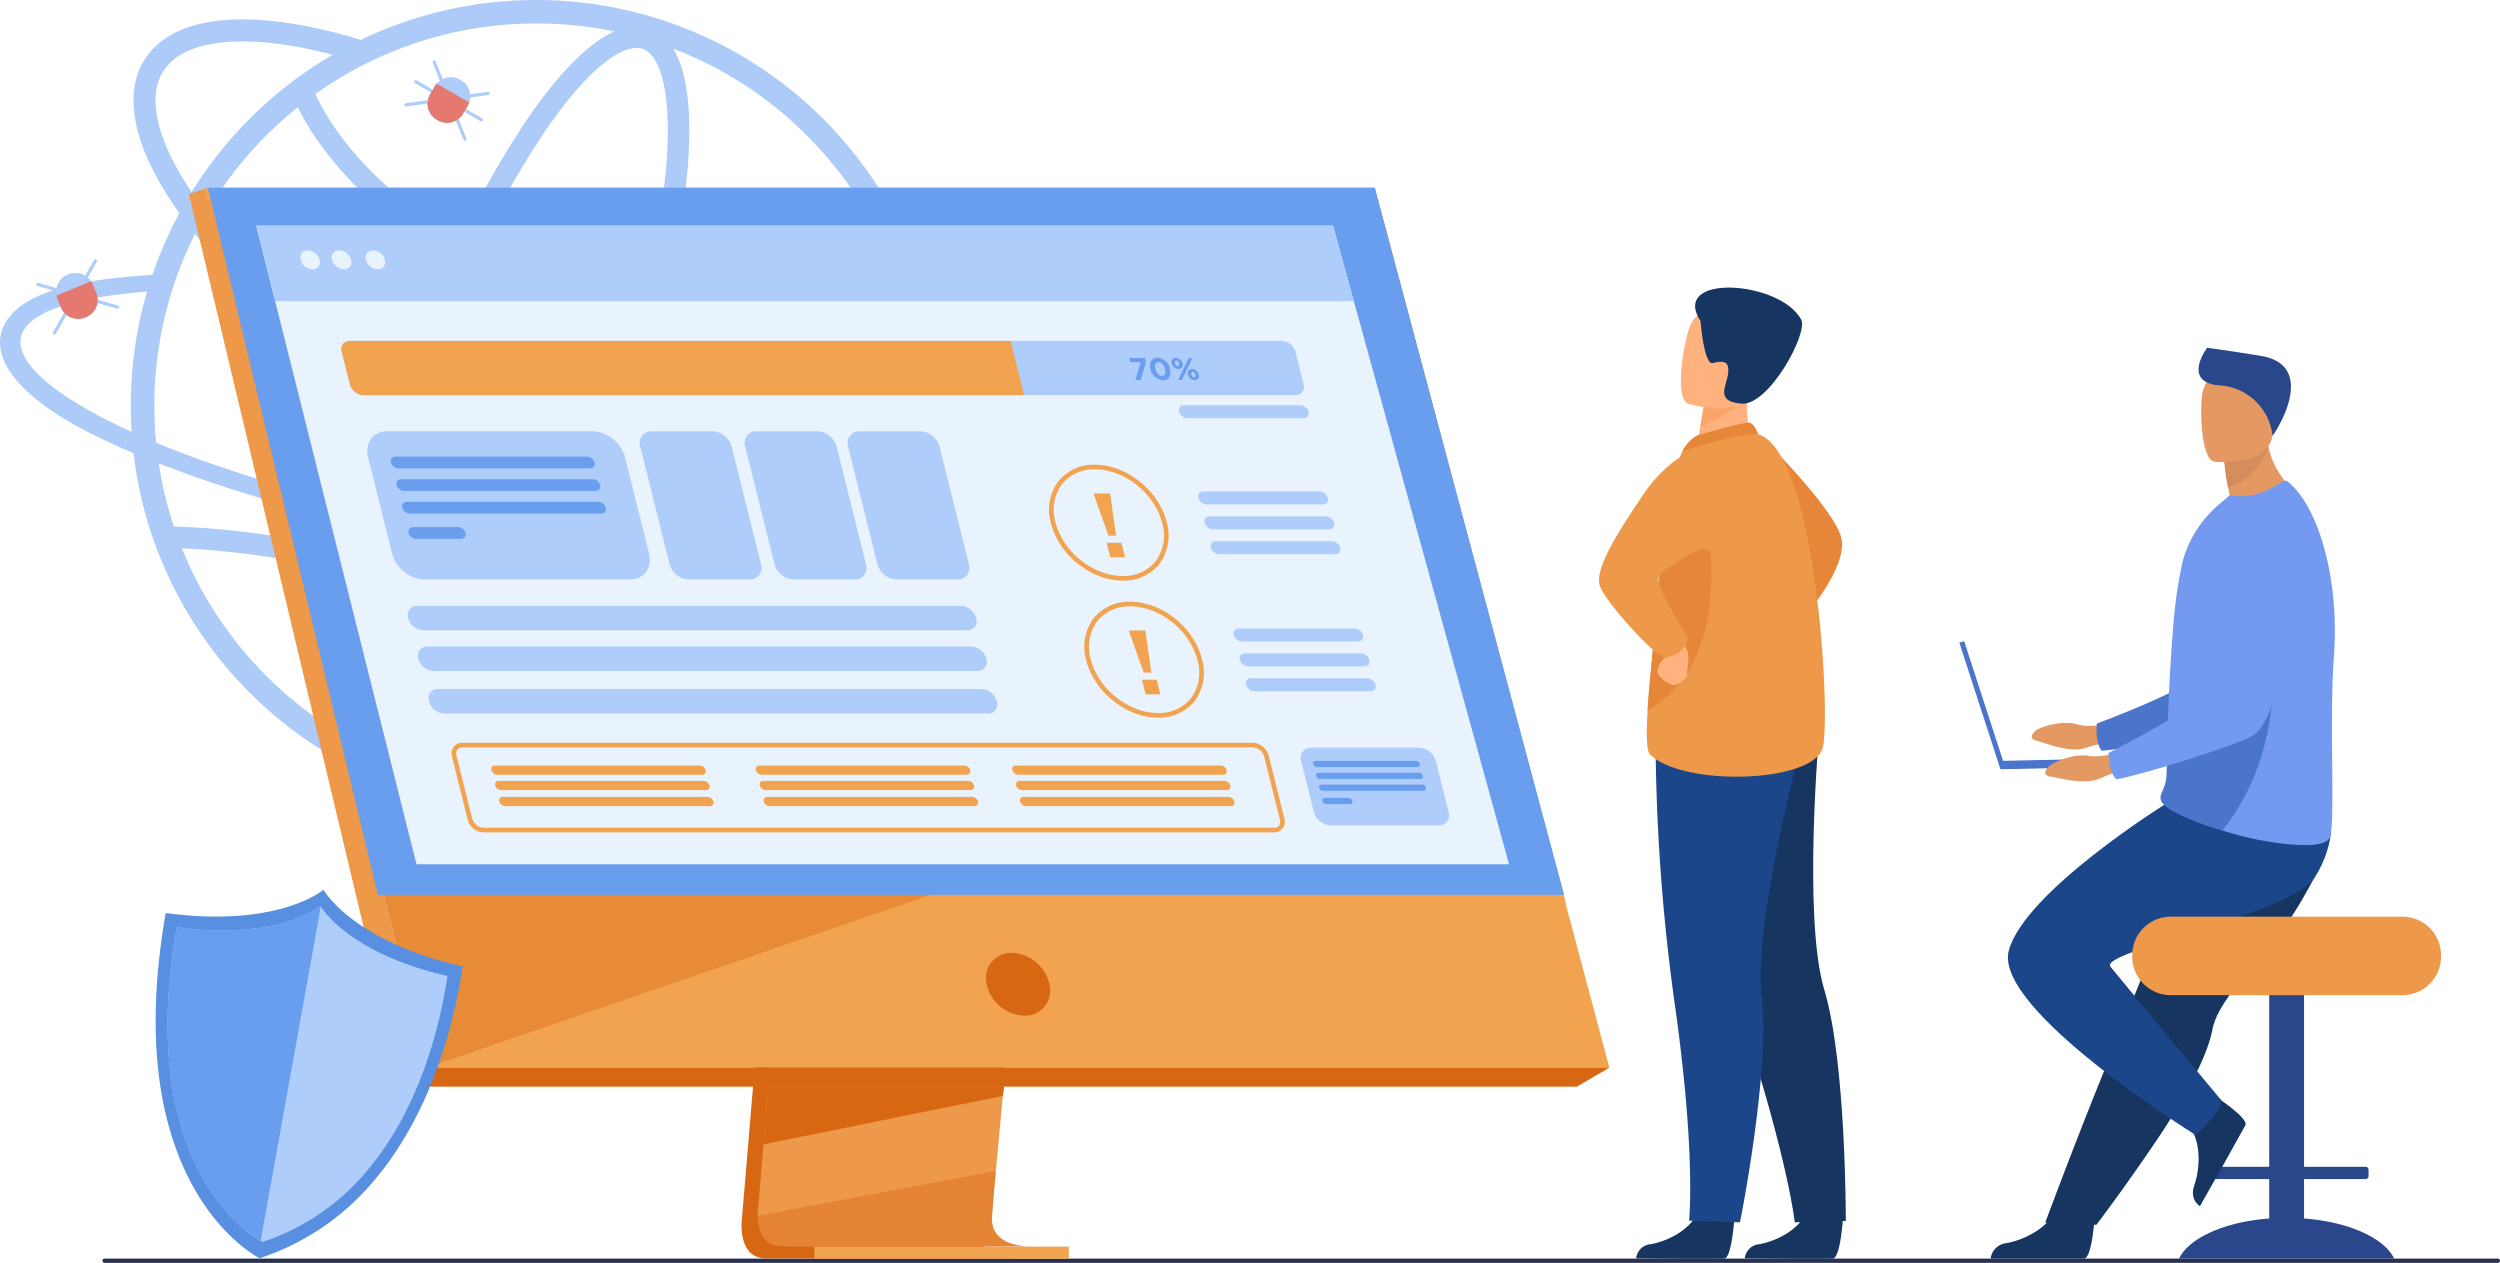 <svg xmlns="http://www.w3.org/2000/svg" width="596.418" height="301.273" viewBox="0 0 596.418 301.273">
  <g id="Front_End_Developer_img" data-name="Front End Developer img" transform="translate(-1564.406 -754.827)">
    <g id="Group_13688" data-name="Group 13688" transform="translate(1588.847 1055.081)">
      <path id="Path_19894" data-name="Path 19894" d="M2225.925,1862.131H1654.966a.511.511,0,0,1-.509-.51h0a.511.511,0,0,1,.509-.509h570.958a.511.511,0,0,1,.51.509h0A.511.511,0,0,1,2225.925,1862.131Z" transform="translate(-1654.457 -1861.112)" fill="#283250"/>
    </g>
    <path id="Path_19895" data-name="Path 19895" d="M1799.6,871.125l-7.494-.172c2.408,3.121,2.948,6,1.45,8.428-1.5,2.482-5.087,4.521-10.443,6.069A96.866,96.866,0,0,0,1654.729,762.42c-1.425.614-2.85,1.253-4.226,1.917l-.013.006c-4.163-1.27-8.217-2.311-12.13-3.1-19.748-4.007-33.763-1.238-39.455,7.8-5.417,8.595-2.468,21.532,8.281,36.622l0,.007c-1.45,2.679-2.752,5.431-3.956,8.281-.909,2.138-1.72,4.275-2.457,6.462-20.2,1.2-31.01,4.759-34.941,11.2-4.57,7.494,1.671,17.552,21.648,27.332,2.752,1.351,5.7,2.678,8.8,4.005a94.669,94.669,0,0,0,6.954,26.341,96.817,96.817,0,0,0,177.974.909c9.853-2.04,16.34-5.234,18.92-9.46C1801.915,877.809,1801.693,874.565,1799.6,871.125Zm-23.122,15.849a149.275,149.275,0,0,1-24.3,1.966,356.086,356.086,0,0,1-49.818-3.356q2.266-4.933,4.436-10.123a137.037,137.037,0,0,0,16.132,4.386,81.72,81.72,0,0,0,16.108,1.791c11.277,0,19.357-3.256,23.347-9.59a16.547,16.547,0,0,0,1.605-3.318h-5.749c-.095.175-.2.348-.3.516-2.964,4.705-9.588,7.136-18.888,7.134a76.712,76.712,0,0,1-15.078-1.685,131.421,131.421,0,0,1-15.183-4.107q2.076-5.195,4.03-10.576c3.5-9.662,6.5-19.24,8.931-28.438a244.176,244.176,0,0,0,35.545,2.449q11.78,0,24.407-.951a91.662,91.662,0,0,1,1.88,18.545A90.6,90.6,0,0,1,1776.483,886.974Zm-119.771,47.983c-2.8-1.014-4.215-5.027-4.914-8.215-1.1-5.038-1.3-12.115-.577-20.464.367-4.223.957-8.713,1.752-13.409a248.991,248.991,0,0,1,33.86,11.716c-2.489,4.292-5.006,8.272-7.523,11.88-4.8,6.874-9.485,12.177-13.561,15.336C1663.169,933.8,1659.508,935.971,1656.712,934.958Zm32.653-34.865a254.105,254.105,0,0,0-35.471-12.284q.635-3.27,1.392-6.649,5.01,1.139,10.157,2.2c10.037,2.053,20.05,3.8,29.851,5.206Q1692.382,894.592,1689.365,900.093Zm-21.711-20.367q-5.817-1.2-11.456-2.5c1.768-7.358,3.94-15.028,6.476-22.844a224.166,224.166,0,0,0,39.279,19.372q-2.388,5.7-4.9,11.1C1687.415,883.47,1677.551,881.755,1667.654,879.726ZM1635.46,780.41a60.185,60.185,0,0,0,3.563,6.27,85.1,85.1,0,0,0,21.675,22.213,106.177,106.177,0,0,0,11.4,7.1c-3.681,8.022-7.187,16.583-10.411,25.473q-.9,2.486-1.757,4.963c-19.257-12.535-35.561-26.918-46.256-40.838l0-.006a91.538,91.538,0,0,1,9.186-12.943c1.425-1.671,2.9-3.293,4.448-4.865l.639-.639A92.083,92.083,0,0,1,1635.46,780.41Zm82.342-13.89c2.8,1.014,4.215,5.027,4.913,8.215,1.1,5.038,1.3,12.115.577,20.464a204.139,204.139,0,0,1-5.349,30.573q-4.934-.848-9.631-1.925a138.49,138.49,0,0,1-29.466-10.158,207.984,207.984,0,0,1,16.356-28.677c4.8-6.874,9.485-12.177,13.561-15.336,2.127-1.648,4.99-3.413,7.5-3.413A4.493,4.493,0,0,1,1717.8,766.52Zm-10.989,62.242q4.8,1.115,9.857,1.99c-2.364,8.894-5.275,18.157-8.668,27.51q-1.961,5.408-4.054,10.632a219.469,219.469,0,0,1-39.565-19.636q1.031-3.013,2.129-6.044c3.151-8.69,6.572-17.053,10.159-24.885A143.38,143.38,0,0,0,1706.812,828.762Zm50.063-41.623a90.835,90.835,0,0,1,23.636,40.876c-21.016,1.536-40.273,1.054-57.487-1.437a208.59,208.59,0,0,0,5.377-30.935c.891-10.241.782-22.372-3.37-29.2q1.444.555,2.874,1.159A90.517,90.517,0,0,1,1756.875,787.139Zm-64.452-26.709a91.326,91.326,0,0,1,18.6,1.9c-7.162,3.118-14.474,11.8-20.025,19.752a212.987,212.987,0,0,0-16.711,29.266,101.136,101.136,0,0,1-10.246-6.364,78.978,78.978,0,0,1-20.516-20.783,53.9,53.9,0,0,1-3.885-6.943,91.114,91.114,0,0,1,11.784-7.11h0q2.511-1.267,5.113-2.377c.126-.053.25-.109.376-.162l.087-.037c.37-.156.741-.308,1.113-.458l.3-.119A90.552,90.552,0,0,1,1692.423,760.429Zm-89.071,11.41c2.964-4.705,9.588-7.134,18.889-7.134a76.725,76.725,0,0,1,15.078,1.685q3.169.642,6.466,1.51l.006,0a95.162,95.162,0,0,0-19.824,15.28c-1.253,1.229-2.457,2.506-3.636,3.833-1.475,1.622-2.875,3.317-4.226,5.037a97.513,97.513,0,0,0-6,8.575l0,.008C1601.884,788.434,1599.413,778.087,1603.351,771.839Zm5.036,44.294c.811-1.867,1.646-3.71,2.555-5.5l0,0c11.262,14.076,27.861,28.466,47.255,40.946-2.75,8.37-5.1,16.6-6.99,24.479a374.951,374.951,0,0,1-38.646-11.411c-2.408-.86-4.742-1.745-6.978-2.629-1.327-.516-2.63-1.056-3.907-1.6-.2-1.966-.344-3.956-.393-5.947-.025-.958-.049-1.892-.049-2.85,0-1.106.024-2.236.049-3.342a92.205,92.205,0,0,1,4.177-24.179c.418-1.327.86-2.629,1.351-3.931C1607.306,818.812,1607.822,817.461,1608.387,816.134Zm-16.439,39.9c-17.421-8.5-25.383-16.709-21.82-22.532,2.875-4.718,13.342-7.912,29.363-9.091a94.126,94.126,0,0,0-3.636,20.443c-.148,2.064-.221,4.128-.246,6.217v.541c0,2.089.074,4.178.2,6.241C1594.479,857.267,1593.2,856.653,1591.948,856.038Zm13.22,10.443c2.359.885,4.767,1.769,7.249,2.629,11.408,3.953,24.2,7.627,37.876,10.887q-.745,3.325-1.376,6.551-1.677-.407-3.356-.792a203.835,203.835,0,0,0-39.682-5.329,89.092,89.092,0,0,1-3.586-15.053Zm3.219,20.616q-.308-.732-.6-1.467a205.335,205.335,0,0,1,36.639,5.127q1.783.406,3.564.844c-.855,4.988-1.486,9.754-1.876,14.234-.738,8.487-.791,18.273,1.577,25.262a91.7,91.7,0,0,1-39.3-44ZM1727.9,935.626a91.492,91.492,0,0,1-63.129,2.909c6.745-3.535,13.522-11.654,18.741-19.136,2.692-3.858,5.382-8.129,8.037-12.738a257.64,257.64,0,0,1,43.864,25.377Q1731.757,933.994,1727.9,935.626Zm28.97-19.534a90.5,90.5,0,0,1-16.583,13.145,263.013,263.013,0,0,0-46.221-27.063c2.224-4.074,4.415-8.377,6.554-12.868a393.876,393.876,0,0,0,42.024,3.443c3.391.1,6.684.1,9.878.074a175.778,175.778,0,0,0,21.968-1.474A90.6,90.6,0,0,1,1756.875,916.092Z" transform="translate(0)" fill="#adcbf9"/>
    <g id="Group_13689" data-name="Group 13689" transform="translate(1945.876 823.435)">
      <path id="Path_19896" data-name="Path 19896" d="M3113.15,1139.045s18.228,17.939,19.062,24.7-8.268,17.346-8.268,17.346Z" transform="translate(-3074.279 -1103.373)" fill="#e58638"/>
      <path id="Path_19897" data-name="Path 19897" d="M3026.02,1817.318s-.592,9.537-2.436,9.673c-.246.018-9.358.018-9.358.018l-11.633-.068a3.774,3.774,0,0,1,3.476-3.4c3.4-.593,9.092-2.982,11.151-7.477C3019.388,1811.343,3026.02,1817.318,3026.02,1817.318Z" transform="translate(-2993.728 -1595.322)" fill="#163560"/>
      <path id="Path_19898" data-name="Path 19898" d="M3121.485,1817.318s-.591,9.537-2.437,9.673c-.245.018-9.358.018-9.358.018l-11.633-.068a3.775,3.775,0,0,1,3.477-3.4c3.4-.593,9.091-2.982,11.152-7.477C3114.853,1811.343,3121.485,1817.318,3121.485,1817.318Z" transform="translate(-3063.283 -1595.322)" fill="#163560"/>
      <path id="Path_19899" data-name="Path 19899" d="M3041.442,1408.77s3.042,19.458,14.392,54,12.9,49.5,12.9,49.5l12.176-.341s.1-37.75-5.127-55.12-1.129-62.62-1.129-62.62Z" transform="translate(-3022.033 -1289.269)" fill="#163560"/>
      <path id="Path_19900" data-name="Path 19900" d="M3019.588,1398.116a472.189,472.189,0,0,0,4.643,65.326c5.073,36,3.353,51.286,3.353,51.286l12.151.4s7.262-36.016,5.18-54.037,9.944-61.836,9.944-61.836Z" transform="translate(-3006.104 -1292.13)" fill="#1c468a"/>
      <path id="Path_19901" data-name="Path 19901" d="M3068.66,1106.375l-5.731,4.245-8.283-1.744c.115-.756.661-3.886,1.159-6.721.03-.167.06-.334.088-.5.426-2.413.795-4.485.795-4.485l7.736-3.856,2.884-1.437c-.008.051-.224,2.678-.254,3.061A24.773,24.773,0,0,0,3068.66,1106.375Z" transform="translate(-3031.654 -1069.008)" fill="#ffb27d"/>
      <path id="Path_19902" data-name="Path 19902" d="M3046.733,1129.39c.182-.076,11.267-3.348,12.471-2.95s1.917,2.727,1.917,2.727l-18.132,4.1S3044.417,1130.365,3046.733,1129.39Z" transform="translate(-3023.161 -1094.165)" fill="#e58638"/>
      <path id="Path_19903" data-name="Path 19903" d="M3053.946,1210.925c-1.88,8.572-33.152,9.589-41.213,1.808-.917-.887-.962-5.013-.617-10.577.677-10.87,2.849-27.221,2.933-35.576a66.16,66.16,0,0,1,1.334-11.907,96.7,96.7,0,0,1,3.967-14.252s15.275-4.938,18.133-4.1C3052.252,1140.369,3055.824,1202.353,3053.946,1210.925Z" transform="translate(-3000.522 -1101.319)" fill="#ee9849"/>
      <path id="Path_19904" data-name="Path 19904" d="M3012.65,1247.323c.677-10.87,2.849-27.221,2.933-35.576a66.181,66.181,0,0,1,1.334-11.907l9.189-1.621S3035.089,1234.912,3012.65,1247.323Z" transform="translate(-3001.056 -1146.487)" fill="#e58638"/>
      <path id="Path_19905" data-name="Path 19905" d="M3023.959,1319.483a2.162,2.162,0,0,1-.689,2.5c-1.315,1.005-2.168,2.634-1.867,3.824s3.187,3.131,4.187,2.818,3.036-1.881,2.816-2.508,1.369-5.508-1.069-7.388S3023.959,1319.483,3023.959,1319.483Z" transform="translate(-3007.389 -1233.798)" fill="#ffb27d"/>
      <path id="Path_19906" data-name="Path 19906" d="M2996.757,1144.671s-8.943,1.38-16.083,11.9-11.838,18.345-10.523,22.138,13.3,16.946,15.372,16.946,5.4-1.5,5.59-4.886c0,0-8.441-12.651-6.778-14.546.71-.81,10.959-9.13,12.422-5.372C2999.178,1177.072,2996.757,1144.671,2996.757,1144.671Z" transform="translate(-2969.931 -1107.472)" fill="#ee9849"/>
      <path id="Path_19907" data-name="Path 19907" d="M3069.588,1098.915c-1.7,3.251-8.029,6.062-10.669,7.095.03-.167.06-.334.088-.5.426-2.413.795-4.485.795-4.485l7.736-3.856C3069.248,1097.145,3070.289,1097.577,3069.588,1098.915Z" transform="translate(-3034.767 -1072.863)" fill="#fca56b"/>
      <path id="Path_19908" data-name="Path 19908" d="M3043.638,1048.048s13.957,4.354,16.534-4.379,6.115-14.053-2.687-17.2-11.525-.33-13.094,2.376S3040.074,1046.69,3043.638,1048.048Z" transform="translate(-3022.362 -1020.337)" fill="#ffb27d"/>
      <path id="Path_19909" data-name="Path 19909" d="M3055.709,1015.609s.805,10.484,2.915,10.011,4.024-.827,3.689,2.338-3.285,6.842,3.2,7.346,15.961-16.82,14.2-20.07C3074.651,1005.857,3048.367,1004.179,3055.709,1015.609Z" transform="translate(-3031.492 -1007.611)" fill="#163560"/>
    </g>
    <g id="Group_13692" data-name="Group 13692" transform="translate(2031.839 837.786)">
      <g id="Group_13690" data-name="Group 13690" transform="translate(17.266 37.003)">
        <path id="Path_19910" data-name="Path 19910" d="M3369.749,1390.14s-5.353,1.375-8.755.35-9.26.658-10.2,1.9-.6,1.734,1.086,2.162,7.646,2.971,11.564,1.5a31.23,31.23,0,0,1,9.03-1.525Z" transform="translate(-3350.276 -1337.673)" fill="#e49963"/>
        <path id="Path_19911" data-name="Path 19911" d="M3457.531,1202.791s-6.013,42.74-15.97,46.568c-4.914,1.889-26.627,6.171-33.051,6.6,0,0-1.573-1.276-1.19-6.472,0,0,22.75-8.352,25.982-12.894,4.81-6.76-2.986-27.616,3.05-33.965S3452.552,1193.551,3457.531,1202.791Z" transform="translate(-3391.793 -1196.825)" fill="#4a75cb"/>
      </g>
      <path id="Path_19912" data-name="Path 19912" d="M3509.6,1643.1v-9.4h14.671a.722.722,0,0,0,.72-.719v-1.493a.722.722,0,0,0-.72-.72H3509.6v-53.046a2.714,2.714,0,0,0-2.706-2.706h-2.9a2.714,2.714,0,0,0-2.706,2.706v53.046h-14.671a.722.722,0,0,0-.72.72v1.493a.722.722,0,0,0,.72.719h14.671v9.4c-10.616.8-19.119,4.626-21.505,9.564H3531.1C3528.719,1647.721,3520.216,1643.9,3509.6,1643.1Z" transform="translate(-3427.365 -1435.367)" fill="#2b478b"/>
      <path id="Path_19913" data-name="Path 19913" d="M3422.627,1483.209a74.948,74.948,0,0,1-5.875,8.4c-6.463,8.159-13.5,14.886-14.724,21.245a28.793,28.793,0,0,1-1.136,4.07c-.512,1.456-1.145,2.988-1.875,4.572a140.819,140.819,0,0,1-10.939,18.7c-7.079,10.49-13.736,19.243-13.736,19.243l-12.208-.52c.489-1.224,5.813-15.707,12.936-33.407l8.935-22.2q.593-1.476,1.182-2.936c.907-2.256,1.8-4.476,2.672-6.638,6.688-16.62,12.015-29.854,12.015-29.854s26.731-10.126,29.506-3.564C3431.67,1465.736,3429.806,1471.036,3422.627,1483.209Z" transform="translate(-3341.651 -1350.195)" fill="#163560"/>
      <path id="Path_19914" data-name="Path 19914" d="M3339.023,1814.587s-.6,10.122-2.546,10.266c-.259.019-22.295,0-22.295,0a4.207,4.207,0,0,1,3.767-3.687c3.592-.626,9.6-3.15,11.779-7.9C3332.018,1808.275,3339.023,1814.587,3339.023,1814.587Z" transform="translate(-3306.712 -1607.558)" fill="#163560"/>
      <path id="Path_19915" data-name="Path 19915" d="M3492.7,1717.252s8.491,5.456,7.667,7.228c-.109.236-4.8,8.64-4.8,8.64l-6.052,10.694s-2.546-1.513-1.342-4.954,1.931-9.921-1.153-14.135C3483.777,1720.292,3492.7,1717.252,3492.7,1717.252Z" transform="translate(-3432.125 -1539.002)" fill="#163560"/>
      <path id="Path_19916" data-name="Path 19916" d="M3367.064,1461.261s-33.764,21.015-37.51,35.061,44.632,44.008,44.632,44.008,5.306-4.682,6.242-8.115c0,0-21.867-26.2-26.611-32.071-2.913-3.607,43.074-12.485,48.692-21.225s3.607-16.092,3.607-16.092Z" transform="translate(-3317.762 -1352.489)" fill="#1c468a"/>
      <path id="Rectangle_2888" data-name="Rectangle 2888" d="M9.2,0H64.462a9.2,9.2,0,0,1,9.2,9.2v.328a9.2,9.2,0,0,1-9.2,9.2H9.2A9.2,9.2,0,0,1,0,9.528V9.2A9.2,9.2,0,0,1,9.2,0Z" transform="translate(41.246 135.726)" fill="#ee9849"/>
      <path id="Path_19917" data-name="Path 19917" d="M3527.224,1153.729s-13.324,7.449-21.363,5.37a18.971,18.971,0,0,1,5.112-4.631c-.176-.782-.33-1.519-.462-2.2a52.425,52.425,0,0,1-.906-6.208l6.138-5.5,4.128.874c.08.406.167.8.265,1.186A19.714,19.714,0,0,0,3527.224,1153.729Z" transform="translate(-3446.368 -1118.824)" fill="#e49963"/>
      <path id="Path_19918" data-name="Path 19918" d="M3504.968,1219.248c-1.151,15.486.363,39.036-.943,43.115-1.128,3.52-13.971,1.427-19.1.254-1.9-.436-4.2-1.057-6.568-1.791-6.621-2.051-13.837-4.978-14.612-7.151a1.822,1.822,0,0,1-.07-.25v0a1.621,1.621,0,0,1-.03-.163,2.052,2.052,0,0,1,.043-.744c.258-1.108,1.252-2.306,1.369-5.05.131-3.062.112-6.669.227-10.546.006-.437.011-.915.059-1.348l0-.159c0-.083,0-.165.005-.248.112-4.324.339-8.873.6-13.38.167-2.833.36-5.639.581-8.326a111.209,111.209,0,0,1,2.385-17,27.3,27.3,0,0,1,8.774-13.543l2.442-2.1a14.118,14.118,0,0,0,8.867-1.182c3.154-1.5,4.245-2.571,4.794-2.166C3501.084,1183.088,3506.327,1200.318,3504.968,1219.248Z" transform="translate(-3415.599 -1145.654)" fill="#739af0"/>
      <path id="Path_19919" data-name="Path 19919" d="M3478.358,1385.495c-6.621-2.051-13.837-4.978-14.612-7.152a1.81,1.81,0,0,1-.07-.25v0a.5.5,0,0,0-.03-.163,2.051,2.051,0,0,1,.043-.744c.258-1.108,1.252-2.306,1.369-5.05.131-3.062.112-6.669.227-10.546.006-.437.011-.915.059-1.348l0-.159c0-.083,0-.164.005-.248l25.012-11.344S3491.8,1368.645,3478.358,1385.495Z" transform="translate(-3415.599 -1270.323)" fill="#4a75cb"/>
      <path id="Path_19920" data-name="Path 19920" d="M3530.184,1142.615c-.909,2.3-3.63,7.712-9.625,9.649a52.425,52.425,0,0,1-.906-6.208l6.138-5.5,4.128.874C3530,1141.835,3530.085,1142.229,3530.184,1142.615Z" transform="translate(-3456.417 -1118.824)" fill="#d68d5d"/>
      <path id="Path_19921" data-name="Path 19921" d="M3502.351,1101.81s13.172,1.486,13.971-6.731,3.037-13.559-5.339-14.855-10.318,1.68-11.251,4.358S3498.945,1101.212,3502.351,1101.81Z" transform="translate(-3441.543 -1074.639)" fill="#e49963"/>
      <path id="Path_19922" data-name="Path 19922" d="M3514.606,1081.5a13.534,13.534,0,0,0-12.826-12.037c-8.213-.774-3.634-7.842-2.758-8.97,0,0,6.292.863,12.742,1.928C3525.3,1064.654,3515.936,1079.8,3514.606,1081.5Z" transform="translate(-3439.884 -1060.489)" fill="#2b478b"/>
      <path id="Path_19923" data-name="Path 19923" d="M3329.732,1346.226l-32.639.7-9.28-28.56-1.153.375,9.81,30.191,33.3-.712Z" transform="translate(-3286.66 -1248.374)" fill="#4a75cb"/>
      <g id="Group_13691" data-name="Group 13691" transform="translate(20.503 39.746)">
        <path id="Path_19924" data-name="Path 19924" d="M3381.194,1414.35s-5.169,1.957-8.664,1.313-9.13,1.675-9.931,3.012-.4,1.789,1.318,2.029,7.926,2.111,11.659.216a31.217,31.217,0,0,1,8.806-2.512Z" transform="translate(-3362.203 -1358.056)" fill="#e49963"/>
        <path id="Path_19925" data-name="Path 19925" d="M3462.556,1211.911s-1.265,43.142-10.74,48.045c-4.675,2.419-25.784,9.069-32.121,10.2,0,0-1.7-1.1-1.9-6.3,0,0,21.69-10.809,24.4-15.68,4.035-7.249-6.012-27.119-.713-34.094S3456.589,1203.276,3462.556,1211.911Z" transform="translate(-3402.71 -1206.935)" fill="#739af0"/>
      </g>
    </g>
    <g id="Group_13706" data-name="Group 13706" transform="translate(1609.462 799.627)">
      <g id="Group_13693" data-name="Group 13693">
        <path id="Path_19926" data-name="Path 19926" d="M2229.706,1234.941l-13.385,159.15s-1.4,9.647,5.774,9.664c11.8.029,58.727,0,58.727,0s-8.88-2.008-8.772-6.526c.126-5.326,15.644-163.794,15.644-163.794Z" transform="translate(-2084.362 -1148.337)" fill="#d86713"/>
        <path id="Path_19927" data-name="Path 19927" d="M2294.984,1393.116c-2.321.007-47.143.148-58.633,0-5.008-.062-5.886-4.452-5.927-7.294a14.26,14.26,0,0,1,.152-2.369l.348-4.136.887-10.543.784-9.315,1.007-11.969.848-10.1,9.51-113.088,57.987-1.5s-6.535,66.318-11.158,114.592c-.516,5.379-1.007,10.536-1.461,15.35q-.221,2.305-.426,4.5c-.429,4.568-.821,8.762-1.162,12.465-.18,1.952-.346,3.765-.5,5.427-.59,6.51-.935,10.667-.94,11.458a6.722,6.722,0,0,0,.113,1.288C2287.37,1392.95,2294.113,1393.116,2294.984,1393.116Z" transform="translate(-2094.717 -1140.585)" fill="#ee9849"/>
        <path id="Path_19928" data-name="Path 19928" d="M1747.066,919.893l32.6,130.961,4.464,17.936,15.185,61h282.114l-55.969-209.895Z" transform="translate(-1742.547 -919.892)" fill="#f1a34f"/>
        <path id="Path_19929" data-name="Path 19929" d="M1734.935,919.892l-4.519,1.506,50.764,212.945,6.008-4.555Z" transform="translate(-1730.416 -919.892)" fill="#ee9849"/>
        <path id="Path_19930" data-name="Path 19930" d="M1917.457,1697.807h280.378l7.743-4.555H1923.465Z" transform="translate(-1866.693 -1483.356)" fill="#d86713"/>
        <rect id="Rectangle_2889" data-name="Rectangle 2889" width="60.706" height="2.885" transform="translate(149.225 252.595)" fill="#f1a34f"/>
        <path id="Path_19931" data-name="Path 19931" d="M2066.554,1091.111l-45.776-168.443H1745.4v-2.775h278.848l45.623,170.844Z" transform="translate(-1741.336 -919.892)" fill="#f1a34f"/>
        <path id="Path_19932" data-name="Path 19932" d="M2292.944,1710.032l-.313,2.205-57.091,11.534.783-9.315.373-4.425Z" transform="translate(-2098.446 -1495.582)" fill="#d86713"/>
        <path id="Path_19933" data-name="Path 19933" d="M2294.989,1802.064c-2.321.007-47.142.147-58.632,0-5.008-.062-5.886-4.452-5.927-7.294l56.821-10.69c-.59,6.51-.936,10.667-.94,11.458a6.724,6.724,0,0,0,.113,1.288C2287.375,1801.9,2294.118,1802.064,2294.989,1802.064Z" transform="translate(-2094.722 -1549.533)" fill="#d86713" opacity="0.4"/>
        <path id="Path_19934" data-name="Path 19934" d="M2022.754,1487.009,1898.826,1529.5l-15.186-61Z" transform="translate(-1842.054 -1319.605)" fill="#d86713" opacity="0.4"/>
        <path id="Path_19935" data-name="Path 19935" d="M1747.064,919.892h278.4l45.171,168.69H1787.626Z" transform="translate(-1742.546 -919.892)" fill="#699dee"/>
      </g>
      <path id="Path_19936" data-name="Path 19936" d="M2446.273,1599.889a9.54,9.54,0,0,0-8.947-7.491,6,6,0,0,0-6.035,7.491,9.54,9.54,0,0,0,8.947,7.491A6,6,0,0,0,2446.273,1599.889Z" transform="translate(-2240.966 -1409.875)" fill="#d86713"/>
      <path id="Path_19937" data-name="Path 19937" d="M2088.46,1105.528H1827.8l-29.52-117.6-2.263-9.018-1.931-7.692-4.527-18.037h256.908l4.971,18.037,2.121,7.692,2.486,9.018Z" transform="translate(-1773.504 -944.149)" fill="#e9f3fe"/>
      <path id="Path_19938" data-name="Path 19938" d="M2051.434,971.221H1794.082l-4.527-18.037h256.908Z" transform="translate(-1773.504 -944.149)" fill="#afcdfb"/>
      <g id="Group_13694" data-name="Group 13694" transform="translate(26.609 14.933)">
        <path id="Path_19939" data-name="Path 19939" d="M1830.219,974.911a1.7,1.7,0,0,0-1.693,2.255,3.08,3.08,0,0,0,2.817,2.255,1.7,1.7,0,0,0,1.693-2.255A3.08,3.08,0,0,0,1830.219,974.911Z" transform="translate(-1828.457 -974.911)" fill="#e9f3fe"/>
        <path id="Path_19940" data-name="Path 19940" d="M1857.822,974.911a1.7,1.7,0,0,0-1.693,2.255,3.08,3.08,0,0,0,2.817,2.255,1.7,1.7,0,0,0,1.693-2.255A3.079,3.079,0,0,0,1857.822,974.911Z" transform="translate(-1848.568 -974.911)" fill="#e9f3fe"/>
        <path id="Path_19941" data-name="Path 19941" d="M1890.362,977.166a3.08,3.08,0,0,0-2.817-2.255,1.7,1.7,0,0,0-1.693,2.255,3.08,3.08,0,0,0,2.817,2.255A1.7,1.7,0,0,0,1890.362,977.166Z" transform="translate(-1870.224 -974.911)" fill="#e9f3fe"/>
      </g>
      <g id="Group_13705" data-name="Group 13705" transform="translate(36.403 36.523)">
        <g id="Group_13695" data-name="Group 13695" transform="translate(168.836 29.545)">
          <path id="Path_19942" data-name="Path 19942" d="M2514.661,1177.01c-1.882-7.548-9.56-13.688-17.115-13.688a10.765,10.765,0,0,0-8.741,3.958,11.407,11.407,0,0,0-1.756,10c1.882,7.548,9.56,13.688,17.115,13.688a10.766,10.766,0,0,0,8.741-3.958A11.407,11.407,0,0,0,2514.661,1177.01Zm-2.627,9.318a9.685,9.685,0,0,1-7.87,3.533c-7.078,0-14.275-5.764-16.041-12.85a10.325,10.325,0,0,1,1.555-9.05,9.683,9.683,0,0,1,7.87-3.533c7.079,0,14.275,5.765,16.041,12.85A10.327,10.327,0,0,1,2512.033,1186.328Z" transform="translate(-2486.619 -1163.322)" fill="#f1a34f"/>
          <path id="Path_19943" data-name="Path 19943" d="M2531.084,1198.64l-1.376-9.622-.109-.435h-3.875l.109.435,3.421,9.622Z" transform="translate(-2515.111 -1181.727)" fill="#f1a34f"/>
          <path id="Path_19944" data-name="Path 19944" d="M2537.165,1231.894l.868,3.483h3.526l-.868-3.483Z" transform="translate(-2523.447 -1213.283)" fill="#f1a34f"/>
        </g>
        <g id="Group_13696" data-name="Group 13696" transform="translate(177.251 62.233)">
          <path id="Path_19945" data-name="Path 19945" d="M2545.665,1297.45c-1.882-7.548-9.559-13.688-17.114-13.688a10.765,10.765,0,0,0-8.741,3.958,11.407,11.407,0,0,0-1.756,10c1.882,7.548,9.56,13.688,17.115,13.688a10.765,10.765,0,0,0,8.741-3.958A11.406,11.406,0,0,0,2545.665,1297.45Zm-2.627,9.317a9.684,9.684,0,0,1-7.87,3.533c-7.079,0-14.275-5.765-16.041-12.85a10.326,10.326,0,0,1,1.555-9.05,9.683,9.683,0,0,1,7.87-3.532c7.078,0,14.274,5.764,16.041,12.85A10.327,10.327,0,0,1,2543.037,1306.767Z" transform="translate(-2517.623 -1283.761)" fill="#f1a34f"/>
          <path id="Path_19946" data-name="Path 19946" d="M2562.088,1319.078l-1.376-9.622-.108-.435h-3.875l.108.435,3.422,9.622Z" transform="translate(-2546.115 -1302.166)" fill="#f1a34f"/>
          <path id="Path_19947" data-name="Path 19947" d="M2568.168,1352.332l.869,3.483h3.526l-.868-3.483Z" transform="translate(-2554.45 -1333.721)" fill="#f1a34f"/>
        </g>
        <g id="Group_13697" data-name="Group 13697" transform="translate(199.801 15.346)">
          <path id="Path_19948" data-name="Path 19948" d="M2647.4,1189.909a1.18,1.18,0,0,0,1.169-1.558,2.134,2.134,0,0,0-1.946-1.558h-27.74a1.179,1.179,0,0,0-1.169,1.558,2.135,2.135,0,0,0,1.946,1.558Z" transform="translate(-2613.068 -1166.224)" fill="#afcdfb"/>
          <path id="Path_19949" data-name="Path 19949" d="M2631.614,1112.561a2.134,2.134,0,0,0-1.946-1.558h-27.74a1.179,1.179,0,0,0-1.169,1.558,2.135,2.135,0,0,0,1.946,1.558h27.74A1.18,1.18,0,0,0,2631.614,1112.561Z" transform="translate(-2600.711 -1111.003)" fill="#afcdfb"/>
          <path id="Path_19950" data-name="Path 19950" d="M2652.856,1211.772a1.179,1.179,0,0,0,1.169-1.558,2.134,2.134,0,0,0-1.945-1.558h-27.74a1.18,1.18,0,0,0-1.169,1.558,2.135,2.135,0,0,0,1.946,1.558Z" transform="translate(-2617.039 -1182.153)" fill="#afcdfb"/>
          <path id="Path_19951" data-name="Path 19951" d="M2659.476,1232.078a2.136,2.136,0,0,0-1.946-1.558h-27.74a1.179,1.179,0,0,0-1.169,1.558,2.135,2.135,0,0,0,1.946,1.558h27.74A1.18,1.18,0,0,0,2659.476,1232.078Z" transform="translate(-2621.011 -1198.082)" fill="#afcdfb"/>
          <path id="Path_19952" data-name="Path 19952" d="M2678.409,1310.348a1.18,1.18,0,0,0,1.169-1.557,2.135,2.135,0,0,0-1.946-1.558h-27.74a1.18,1.18,0,0,0-1.169,1.558,2.135,2.135,0,0,0,1.946,1.557Z" transform="translate(-2635.657 -1253.975)" fill="#afcdfb"/>
          <path id="Path_19953" data-name="Path 19953" d="M2683.86,1332.211a1.179,1.179,0,0,0,1.169-1.558,2.134,2.134,0,0,0-1.946-1.558h-27.74a1.18,1.18,0,0,0-1.169,1.558,2.135,2.135,0,0,0,1.946,1.558Z" transform="translate(-2639.629 -1269.904)" fill="#afcdfb"/>
          <path id="Path_19954" data-name="Path 19954" d="M2690.48,1352.516a2.135,2.135,0,0,0-1.946-1.557h-27.741a1.179,1.179,0,0,0-1.169,1.557,2.135,2.135,0,0,0,1.946,1.558h27.74A1.18,1.18,0,0,0,2690.48,1352.516Z" transform="translate(-2643.6 -1285.833)" fill="#afcdfb"/>
        </g>
        <path id="Path_19955" data-name="Path 19955" d="M2094.08,1064.817l-1.936-7.766a3.549,3.549,0,0,0-3.235-2.589H1866.567a1.961,1.961,0,0,0-1.944,2.589l1.936,7.766a3.549,3.549,0,0,0,3.235,2.589h222.342A1.961,1.961,0,0,0,2094.08,1064.817Z" transform="translate(-1864.544 -1054.462)" fill="#afcdfb"/>
        <path id="Path_19956" data-name="Path 19956" d="M2024.182,1054.463l3.227,12.944H1869.794a3.549,3.549,0,0,1-3.235-2.589l-1.936-7.766a1.961,1.961,0,0,1,1.944-2.589Z" transform="translate(-1864.544 -1054.463)" fill="#f1a34f"/>
        <path id="Path_19957" data-name="Path 19957" d="M2557.05,1069.539l.248.995h2.46l-1.283,4.239h1.3l1.259-4.367-.216-.867Z" transform="translate(-2369.098 -1065.447)" fill="#699dee"/>
        <path id="Path_19958" data-name="Path 19958" d="M2577.049,1069.208c-1.391,0-2.036,1.189-1.658,2.707a3.32,3.32,0,0,0,2.993,2.707c1.4,0,2.036-1.189,1.658-2.707A3.334,3.334,0,0,0,2577.049,1069.208Zm1.091,4.374c-.7,0-1.329-.71-1.568-1.667-.242-.972.033-1.667.721-1.667s1.331.718,1.568,1.667S2578.835,1073.582,2578.14,1073.582Z" transform="translate(-2382.384 -1065.206)" fill="#699dee"/>
        <path id="Path_19959" data-name="Path 19959" d="M2611.139,1080.519a1.719,1.719,0,0,0-1.6-1.338.97.97,0,0,0-.945,1.338,1.718,1.718,0,0,0,1.6,1.339A.973.973,0,0,0,2611.139,1080.519Zm-1.1.658c-.3,0-.57-.307-.658-.658s0-.658.315-.658.57.306.658.658S2610.353,1081.177,2610.039,1081.177Z" transform="translate(-2406.62 -1072.472)" fill="#699dee"/>
        <path id="Path_19960" data-name="Path 19960" d="M2602.5,1069.539l-2.516,5.234h.89l2.516-5.234Z" transform="translate(-2400.377 -1065.447)" fill="#699dee"/>
        <path id="Path_19961" data-name="Path 19961" d="M2596.833,1070.657a1.718,1.718,0,0,0-1.6-1.339.97.97,0,0,0-.944,1.339,1.717,1.717,0,0,0,1.6,1.338A.972.972,0,0,0,2596.833,1070.657Zm-1.757,0c-.09-.359,0-.658.314-.658.3,0,.57.307.658.658s0,.658-.315.658C2595.435,1071.314,2595.164,1071.008,2595.076,1070.657Z" transform="translate(-2396.198 -1065.286)" fill="#699dee"/>
        <g id="Group_13698" data-name="Group 13698" transform="translate(15.829 21.554)">
          <path id="Path_19962" data-name="Path 19962" d="M2056.26,1293.163a2.209,2.209,0,0,0,2.2-2.924h0a4,4,0,0,0-3.654-2.925H1925.153a2.21,2.21,0,0,0-2.2,2.925h0a4,4,0,0,0,3.654,2.924Z" transform="translate(-1922.867 -1245.67)" fill="#afcdfb"/>
          <path id="Path_19963" data-name="Path 19963" d="M2065.179,1328.939a2.21,2.21,0,0,0,2.2-2.925,4,4,0,0,0-3.654-2.925H1934.073a2.21,2.21,0,0,0-2.2,2.925,4,4,0,0,0,3.654,2.925Z" transform="translate(-1929.366 -1271.735)" fill="#afcdfb"/>
          <path id="Path_19964" data-name="Path 19964" d="M2076.691,1363.379a4,4,0,0,0-3.654-2.924H1943.389a2.21,2.21,0,0,0-2.2,2.924,4,4,0,0,0,3.654,2.925h129.648A2.21,2.21,0,0,0,2076.691,1363.379Z" transform="translate(-1936.154 -1298.96)" fill="#afcdfb"/>
          <path id="Path_19965" data-name="Path 19965" d="M2133.879,1165.588a5.022,5.022,0,0,0,4.593,3.676h14.461a2.777,2.777,0,0,0,2.759-3.676l-6.99-28.034a5.021,5.021,0,0,0-4.592-3.676h-14.461a2.778,2.778,0,0,0-2.76,3.676Z" transform="translate(-2071.434 -1133.877)" fill="#afcdfb"/>
          <path id="Path_19966" data-name="Path 19966" d="M2226.1,1165.588a5.021,5.021,0,0,0,4.592,3.676h14.46a2.777,2.777,0,0,0,2.76-3.676l-6.99-28.034a5.021,5.021,0,0,0-4.593-3.676h-14.46a2.778,2.778,0,0,0-2.76,3.676Z" transform="translate(-2138.621 -1133.877)" fill="#afcdfb"/>
          <path id="Path_19967" data-name="Path 19967" d="M2316.589,1165.588a5.022,5.022,0,0,0,4.593,3.676h14.46a2.777,2.777,0,0,0,2.76-3.676l-6.99-28.034a5.021,5.021,0,0,0-4.593-3.676h-14.461a2.777,2.777,0,0,0-2.759,3.676Z" transform="translate(-2204.555 -1133.877)" fill="#afcdfb"/>
        </g>
        <g id="Group_13700" data-name="Group 13700" transform="translate(6.154 21.554)">
          <path id="Path_19968" data-name="Path 19968" d="M1954.436,1163.1l-5.75-23.064a8.417,8.417,0,0,0-7.7-6.162h-48.957c-3.4,0-5.474,2.759-4.625,6.162l5.75,23.064a8.416,8.416,0,0,0,7.7,6.161h48.956C1953.214,1169.264,1955.285,1166.505,1954.436,1163.1Z" transform="translate(-1887.217 -1133.877)" fill="#afcdfb"/>
          <g id="Group_13699" data-name="Group 13699" transform="translate(5.615 6.042)">
            <path id="Path_19969" data-name="Path 19969" d="M1955.445,1158.942a1.062,1.062,0,0,0,1.053-1.4h0a1.921,1.921,0,0,0-1.752-1.4H1909a1.062,1.062,0,0,0-1.053,1.4h0a1.922,1.922,0,0,0,1.752,1.4Z" transform="translate(-1907.906 -1156.137)" fill="#699dee"/>
            <path id="Path_19970" data-name="Path 19970" d="M1960.4,1178.817a1.062,1.062,0,0,0,1.053-1.4h0a1.923,1.923,0,0,0-1.752-1.4h-45.744a1.062,1.062,0,0,0-1.053,1.4h0a1.923,1.923,0,0,0,1.752,1.4Z" transform="translate(-1911.516 -1170.618)" fill="#699dee"/>
            <path id="Path_19971" data-name="Path 19971" d="M1966.409,1197.29a1.922,1.922,0,0,0-1.752-1.4h-45.744a1.062,1.062,0,0,0-1.053,1.4,1.922,1.922,0,0,0,1.752,1.4h45.744A1.062,1.062,0,0,0,1966.409,1197.29Z" transform="translate(-1915.127 -1185.099)" fill="#699dee"/>
            <path id="Path_19972" data-name="Path 19972" d="M1935.255,1218.148h-10.792a1.062,1.062,0,0,0-1.053,1.4,1.923,1.923,0,0,0,1.752,1.4h10.792a1.062,1.062,0,0,0,1.053-1.4A1.922,1.922,0,0,0,1935.255,1218.148Z" transform="translate(-1919.171 -1201.318)" fill="#699dee"/>
          </g>
        </g>
        <path id="Path_19973" data-name="Path 19973" d="M2743.012,1427.294,2740,1415.2a4.414,4.414,0,0,0-4.037-3.232h-25.68a2.441,2.441,0,0,0-2.426,3.232l3.016,12.1a4.415,4.415,0,0,0,4.038,3.232h25.679A2.441,2.441,0,0,0,2743.012,1427.294Z" transform="translate(-2478.9 -1314.936)" fill="#afcdfb"/>
        <g id="Group_13701" data-name="Group 13701" transform="translate(231.799 100.198)">
          <path id="Path_19974" data-name="Path 19974" d="M2743.542,1425.112a.557.557,0,0,0,.552-.736,1.009,1.009,0,0,0-.919-.736h-23.994a.557.557,0,0,0-.552.736,1.008,1.008,0,0,0,.919.736Z" transform="translate(-2718.607 -1423.641)" fill="#699dee"/>
          <path id="Path_19975" data-name="Path 19975" d="M2746.141,1435.537a.557.557,0,0,0,.552-.736,1.008,1.008,0,0,0-.919-.736h-23.994a.557.557,0,0,0-.552.736,1.008,1.008,0,0,0,.919.736Z" transform="translate(-2720.5 -1431.236)" fill="#699dee"/>
          <path id="Path_19976" data-name="Path 19976" d="M2749.294,1445.227a1.008,1.008,0,0,0-.919-.736h-23.994a.557.557,0,0,0-.552.736,1.007,1.007,0,0,0,.918.736h23.994A.557.557,0,0,0,2749.294,1445.227Z" transform="translate(-2722.395 -1438.832)" fill="#699dee"/>
          <path id="Path_19977" data-name="Path 19977" d="M2732.952,1456.167h-5.66a.557.557,0,0,0-.552.736h0a1.008,1.008,0,0,0,.919.736h5.661a.557.557,0,0,0,.552-.736A1.008,1.008,0,0,0,2732.952,1456.167Z" transform="translate(-2724.515 -1447.339)" fill="#699dee"/>
        </g>
        <g id="Group_13704" data-name="Group 13704" transform="translate(26.265 95.874)">
          <g id="Group_13702" data-name="Group 13702" transform="translate(9.467 5.426)">
            <path id="Path_19978" data-name="Path 19978" d="M2046.514,1429.906a.833.833,0,0,0,.828-1.1h0a1.507,1.507,0,0,0-1.378-1.1h-48.9a.834.834,0,0,0-.828,1.1h0a1.506,1.506,0,0,0,1.378,1.1Z" transform="translate(-1996.199 -1427.7)" fill="#f1a34f"/>
            <path id="Path_19979" data-name="Path 19979" d="M2049.878,1443.4a.833.833,0,0,0,.828-1.1h0a1.507,1.507,0,0,0-1.378-1.1h-48.9a.834.834,0,0,0-.828,1.1h0a1.507,1.507,0,0,0,1.379,1.1Z" transform="translate(-1998.651 -1437.532)" fill="#f1a34f"/>
            <path id="Path_19980" data-name="Path 19980" d="M2052.842,1455.289h-48.9a.833.833,0,0,0-.828,1.1,1.508,1.508,0,0,0,1.378,1.1h48.9a.834.834,0,0,0,.828-1.1A1.507,1.507,0,0,0,2052.842,1455.289Z" transform="translate(-2001.211 -1447.801)" fill="#f1a34f"/>
            <path id="Path_19981" data-name="Path 19981" d="M2279.043,1429.906a.833.833,0,0,0,.828-1.1h0a1.508,1.508,0,0,0-1.378-1.1h-48.9a.834.834,0,0,0-.828,1.1h0a1.507,1.507,0,0,0,1.379,1.1Z" transform="translate(-2165.619 -1427.7)" fill="#f1a34f"/>
            <path id="Path_19982" data-name="Path 19982" d="M2282.408,1443.4a.833.833,0,0,0,.828-1.1h0a1.507,1.507,0,0,0-1.378-1.1h-48.9a.833.833,0,0,0-.828,1.1h0a1.506,1.506,0,0,0,1.378,1.1Z" transform="translate(-2168.07 -1437.532)" fill="#f1a34f"/>
            <path id="Path_19983" data-name="Path 19983" d="M2285.372,1455.289h-48.9a.834.834,0,0,0-.828,1.1,1.508,1.508,0,0,0,1.378,1.1h48.9a.834.834,0,0,0,.828-1.1A1.507,1.507,0,0,0,2285.372,1455.289Z" transform="translate(-2170.63 -1447.801)" fill="#f1a34f"/>
            <path id="Path_19984" data-name="Path 19984" d="M2504.418,1429.906a.833.833,0,0,0,.828-1.1h0a1.507,1.507,0,0,0-1.378-1.1h-48.9a.834.834,0,0,0-.828,1.1h0a1.507,1.507,0,0,0,1.378,1.1Z" transform="translate(-2329.825 -1427.7)" fill="#f1a34f"/>
            <path id="Path_19985" data-name="Path 19985" d="M2507.782,1443.4a.833.833,0,0,0,.828-1.1h0a1.507,1.507,0,0,0-1.378-1.1h-48.9a.833.833,0,0,0-.828,1.1h0a1.506,1.506,0,0,0,1.378,1.1Z" transform="translate(-2332.276 -1437.532)" fill="#f1a34f"/>
            <path id="Path_19986" data-name="Path 19986" d="M2512.125,1456.392a1.506,1.506,0,0,0-1.378-1.1h-48.9a.833.833,0,0,0-.828,1.1,1.507,1.507,0,0,0,1.378,1.1h48.9A.834.834,0,0,0,2512.125,1456.392Z" transform="translate(-2334.837 -1447.801)" fill="#f1a34f"/>
          </g>
          <g id="Group_13703" data-name="Group 13703">
            <path id="Path_19987" data-name="Path 19987" d="M2157.533,1429.1H1968.948a4.123,4.123,0,0,1-3.771-3.009l-3.766-15.1a2.693,2.693,0,0,1,.427-2.331,2.533,2.533,0,0,1,2.054-.945h188.585a4.123,4.123,0,0,1,3.771,3.008l3.766,15.1a2.693,2.693,0,0,1-.427,2.331A2.533,2.533,0,0,1,2157.533,1429.1Zm-193.642-20.283a1.454,1.454,0,0,0-1.182.52,1.58,1.58,0,0,0-.225,1.382l3.766,15.1a3,3,0,0,0,2.7,2.171h188.585a1.453,1.453,0,0,0,1.182-.521,1.578,1.578,0,0,0,.225-1.382l-3.766-15.1a3,3,0,0,0-2.7-2.17Z" transform="translate(-1961.317 -1407.709)" fill="#f1a34f"/>
          </g>
        </g>
      </g>
    </g>
    <g id="Group_13707" data-name="Group 13707" transform="translate(1660.844 769.249)">
      <path id="Path_19988" data-name="Path 19988" d="M1940.123,815.767a.389.389,0,0,0-.438-.331l-4.229.591a4.408,4.408,0,0,0-2.161-3.33l-.256-.149a4.412,4.412,0,0,0-4.129-.151l-1.671-4.19a.388.388,0,0,0-.721.287l1.717,4.305a4.344,4.344,0,0,0-.747.68,4.279,4.279,0,0,0-.477.668l-.465.8-3.887-2.258a.388.388,0,1,0-.39.671l3.887,2.258-.264.454a4.365,4.365,0,0,0-.511,1.364l-5.315.743a.388.388,0,0,0,.053.772.413.413,0,0,0,.054,0l5.127-.717a4.419,4.419,0,0,0,2.19,3.87l.256.149a4.416,4.416,0,0,0,4.286.075l1.823,4.571a.388.388,0,0,0,.721-.288l-1.88-4.715a4.367,4.367,0,0,0,1.079-1.241l.264-.454,3.888,2.258a.384.384,0,0,0,.194.053.388.388,0,0,0,.2-.724l-3.887-2.258.465-.8a4.335,4.335,0,0,0,.583-1.918l4.317-.6A.388.388,0,0,0,1940.123,815.767Z" transform="translate(-1919.732 -807.963)" fill="#afcdfb"/>
      <path id="Path_19989" data-name="Path 19989" d="M1949.839,833.536l-1.118,1.925a4.423,4.423,0,0,1-6.029,1.6l-.256-.149a4.423,4.423,0,0,1-1.6-6.029l1.118-1.925a4.263,4.263,0,0,1,.477-.668l7.75,4.5A4.4,4.4,0,0,1,1949.839,833.536Z" transform="translate(-1934.677 -822.772)" fill="#e57970"/>
    </g>
    <g id="Group_13708" data-name="Group 13708" transform="translate(1573.035 816.657)">
      <path id="Path_19990" data-name="Path 19990" d="M1615.751,993.7l-4.884-1.385a4.374,4.374,0,0,0-.326-1.612l-.2-.486,4.16-1.7a.388.388,0,0,0-.294-.718l-4.16,1.7-.351-.856a4.337,4.337,0,0,0-1.165-1.631l2.154-3.789a.388.388,0,0,0-.675-.384l-2.11,3.712a4.408,4.408,0,0,0-3.957-.318l-.274.112a4.41,4.41,0,0,0-2.637,3.18l-4.34-1.231a.388.388,0,0,0-.212.747l4.459,1.265a4.338,4.338,0,0,0,.083,1.007,4.262,4.262,0,0,0,.238.785l.351.856-4.16,1.7a.388.388,0,1,0,.294.718l4.159-1.7.2.486a4.373,4.373,0,0,0,.769,1.237l-2.652,4.665a.388.388,0,1,0,.675.383l2.558-4.5a4.42,4.42,0,0,0,4.4.624l.274-.112a4.417,4.417,0,0,0,2.673-3.352l4.734,1.343a.388.388,0,1,0,.212-.747Z" transform="translate(-1596.199 -982.64)" fill="#afcdfb"/>
      <path id="Path_19991" data-name="Path 19991" d="M1622.648,1002.795l.844,2.06a4.422,4.422,0,0,1-2.409,5.752l-.274.112a4.423,4.423,0,0,1-5.752-2.41l-.844-2.06a4.235,4.235,0,0,1-.238-.786l8.294-3.4A4.4,4.4,0,0,1,1622.648,1002.795Z" transform="translate(-1609.15 -996.794)" fill="#e57970"/>
    </g>
    <g id="Group_13710" data-name="Group 13710" transform="translate(1601.533 967.114)">
      <path id="Path_19992" data-name="Path 19992" d="M1741.245,1537c-.031.021-.066.05-.109.082-1.627,1.245-12.685,8.788-37.529,5.448q-.255,1.432-.476,2.835c-.075.468-.149.934-.217,1.4s-.137.911-.2,1.364l0,.024c-.065.455-.128.905-.188,1.356s-.12.9-.176,1.349-.11.884-.162,1.324l0,.021c-.049.438-.1.873-.147,1.307s-.093.87-.136,1.3-.086.861-.123,1.289-.077.851-.111,1.274c-.026.309-.052.615-.075.922-.021.253-.039.506-.055.758-.016.214-.031.429-.044.644-.008.112-.016.224-.021.337-.022.359-.045.715-.065,1.073-.022.381-.041.763-.06,1.142,0,.073-.006.145-.01.218-.012.284-.025.566-.036.846-.008.223-.018.444-.023.665-.025.712-.042,1.412-.054,2.109-.006.32-.011.638-.014.953,0,.375-.006.745-.006,1.112,0,.03,0,.057,0,.086,0,.361,0,.719.006,1.076q0,.445.011.883c0,.252.008.5.015.751,0,.087,0,.176,0,.263.007.261.015.519.023.777.009.278.019.552.029.825q.02.444.041.882c.015.344.032.683.053,1.022,0,.03,0,.062.005.092.019.334.041.665.063.994.024.348.048.693.076,1.033s.055.684.085,1.021.059.675.093,1.007.064.634.1.948c0,.038.008.076.012.113.034.307.068.61.1.913.039.321.078.639.119.958a.163.163,0,0,1,0,.025c.042.314.082.627.127.939s.088.623.136.933c0,.008,0,.016,0,.025.047.3.094.6.141.9a.04.04,0,0,1,0,.015c.049.305.1.606.153.907s.106.6.161.9c.067.368.135.731.206,1.092.046.226.089.451.135.674.058.282.117.559.176.834l.025.108c.055.259.114.519.172.774.062.283.128.561.2.84q.2.859.424,1.691c.065.254.134.5.2.753s.144.52.218.778c.052.19.107.377.163.565s.109.37.166.556c.043.146.089.29.134.437q.117.381.235.753.243.748.495,1.475c.083.241.167.482.253.719s.171.475.258.708q.357.961.731,1.88c.073.183.149.365.225.547.109.262.218.521.329.778.088.2.175.4.265.6q.72,1.618,1.481,3.1c.1.2.2.387.3.578q.359.679.725,1.333c.083.153.172.305.258.456s.162.281.243.419c.094.163.189.323.281.481.219.363.436.718.657,1.066.074.122.152.242.227.36q.359.561.721,1.1.128.193.258.38.851,1.239,1.7,2.334c.1.135.211.27.315.4q.82,1.036,1.624,1.952c.17.193.341.385.51.571a.584.584,0,0,1,.043.047c.1.109.2.221.3.329.605.655,1.2,1.255,1.771,1.805.095.091.19.182.285.271.187.179.374.351.559.518s.348.315.517.463l.026.022c.169.146.333.29.494.427.278.235.549.459.81.67l.219.172c.475.377.919.709,1.326,1l.357.252c.341.234.65.438.92.608.082.054.16.1.235.149.167.1.314.192.443.268.029.018.058.033.085.047s.055.035.083.05c.3.172.463.251.463.251q2.381-.775,4.612-1.71a60.071,60.071,0,0,0,22.709-16.824c.016-.019.031-.036.045-.056,12.659-14.922,18.1-34.233,20.427-47.019.255-1.416.476-2.752.662-3.992C1749.5,1549.6,1742.027,1538.292,1741.245,1537Z" transform="translate(-1701.2 -1536.998)" fill="#588fe0"/>
      <g id="Group_13709" data-name="Group 13709" transform="translate(2.836 3.795)">
        <path id="Path_19993" data-name="Path 19993" d="M1777.846,1571.592c-2.12,11.656-7.082,29.261-18.623,42.865-.012.018-.026.033-.041.051a54.764,54.764,0,0,1-20.7,15.338q-2.034.853-4.2,1.56s-.149-.072-.422-.229c-.025-.014-.049-.029-.075-.045s-.051-.027-.078-.043c-.118-.069-.252-.151-.4-.244-.069-.042-.14-.086-.214-.135-.247-.155-.529-.341-.839-.554l-.326-.23c-.371-.265-.776-.568-1.209-.911l-.2-.158c-.238-.191-.485-.4-.739-.61-.146-.125-.3-.256-.45-.389l-.024-.02q-.23-.2-.471-.423c-.168-.152-.339-.309-.51-.472-.087-.081-.173-.164-.259-.247-.522-.5-1.063-1.049-1.615-1.646-.093-.1-.185-.2-.277-.3-.013-.016-.026-.03-.04-.043-.154-.17-.31-.344-.465-.521q-.731-.834-1.48-1.779c-.1-.121-.193-.244-.287-.367q-.776-1-1.551-2.128c-.079-.113-.157-.228-.235-.346q-.331-.488-.658-1c-.069-.107-.139-.217-.207-.328-.2-.318-.4-.641-.6-.973-.084-.143-.171-.289-.256-.438-.074-.126-.148-.254-.222-.382s-.16-.276-.235-.416q-.335-.6-.661-1.216c-.093-.174-.183-.348-.274-.527q-.692-1.35-1.35-2.828c-.082-.181-.162-.365-.241-.548q-.153-.352-.3-.709c-.07-.165-.139-.331-.205-.5q-.342-.838-.666-1.714c-.079-.212-.157-.429-.235-.645s-.156-.436-.231-.656q-.229-.662-.451-1.345-.107-.339-.214-.687c-.041-.133-.083-.265-.122-.4-.053-.169-.1-.336-.152-.507s-.1-.342-.148-.515c-.068-.235-.134-.47-.2-.709s-.125-.454-.185-.686q-.2-.759-.387-1.542c-.062-.254-.122-.509-.179-.766-.053-.232-.107-.47-.157-.706l-.023-.1c-.054-.25-.107-.5-.16-.76-.042-.2-.082-.409-.124-.615-.065-.329-.126-.66-.188-1-.05-.272-.1-.547-.146-.823s-.095-.548-.139-.827a.035.035,0,0,0,0-.014c-.043-.274-.086-.547-.129-.822a.206.206,0,0,0,0-.023c-.044-.283-.085-.567-.124-.851s-.077-.57-.116-.856c0-.009,0-.016,0-.023-.038-.291-.074-.581-.109-.873-.034-.276-.065-.552-.1-.832,0-.034-.008-.069-.01-.1-.032-.287-.061-.574-.09-.865s-.059-.609-.084-.918-.053-.617-.078-.93-.047-.625-.069-.942c-.02-.3-.04-.6-.057-.906,0-.027,0-.057,0-.084-.019-.31-.035-.619-.049-.932q-.02-.4-.037-.8c-.009-.249-.019-.5-.027-.752-.007-.236-.014-.471-.021-.708,0-.079,0-.16,0-.24-.007-.226-.013-.454-.014-.684q-.009-.4-.01-.806c0-.325,0-.651-.006-.98,0-.027,0-.052,0-.078,0-.336,0-.673,0-1.015,0-.288.007-.578.013-.869.011-.635.027-1.274.049-1.923.005-.2.014-.4.021-.606.01-.255.022-.511.033-.771,0-.067.006-.131.009-.2.017-.346.035-.694.055-1.041q.027-.488.059-.978c0-.1.012-.2.019-.307.013-.2.026-.392.04-.587.014-.229.031-.46.05-.691.021-.28.044-.559.068-.841.031-.386.065-.774.1-1.161s.073-.781.113-1.175.08-.792.124-1.188.089-.792.134-1.192l0-.02c.047-.4.095-.8.147-1.207s.1-.819.161-1.229.112-.822.171-1.237l0-.022q.088-.619.183-1.243c.062-.421.13-.846.2-1.272.135-.851.28-1.715.434-2.585,22.649,3.046,32.73-3.831,34.214-4.967.039-.029.071-.055.1-.074.713,1.18,7.526,11.491,30.292,16.671C1778.28,1569.083,1778.078,1570.3,1777.846,1571.592Z" transform="translate(-1711.65 -1551.199)" fill="#afcdfb"/>
        <path id="Path_19994" data-name="Path 19994" d="M1748.256,1550.98l-14.4,79.977c-.149-.085-.336-.2-.557-.332-.069-.042-.14-.086-.214-.135-.247-.155-.529-.341-.839-.554l-.326-.23c-.371-.265-.776-.568-1.209-.911l-.2-.158c-.238-.191-.485-.4-.739-.61-.146-.125-.3-.256-.45-.389l-.024-.02q-.23-.2-.471-.423c-.168-.152-.339-.309-.51-.472-.087-.081-.173-.164-.259-.247-.522-.5-1.063-1.049-1.615-1.646-.093-.1-.185-.2-.277-.3-.013-.016-.026-.03-.04-.043-.154-.17-.31-.344-.465-.521q-.731-.834-1.48-1.779c-.1-.121-.193-.244-.287-.367q-.776-1-1.551-2.128c-.079-.113-.157-.228-.235-.346q-.331-.488-.658-1c-.069-.107-.139-.217-.207-.328-.2-.318-.4-.641-.6-.973-.084-.143-.171-.289-.256-.438-.074-.126-.148-.254-.222-.382s-.16-.276-.235-.416q-.335-.6-.661-1.216c-.093-.174-.183-.348-.274-.527q-.692-1.35-1.35-2.828c-.082-.181-.162-.365-.241-.548q-.153-.352-.3-.709c-.07-.165-.139-.331-.205-.5q-.342-.838-.666-1.714c-.079-.212-.157-.429-.235-.645s-.156-.436-.231-.656q-.229-.662-.451-1.345-.107-.339-.214-.687c-.041-.133-.083-.265-.122-.4-.053-.169-.1-.336-.152-.507s-.1-.342-.148-.515c-.068-.235-.134-.47-.2-.709s-.125-.454-.185-.686q-.2-.759-.387-1.542c-.062-.254-.122-.509-.179-.766-.053-.232-.107-.47-.157-.706l-.023-.1c-.054-.25-.107-.5-.16-.76-.042-.2-.082-.409-.124-.615-.065-.329-.126-.66-.188-1-.05-.272-.1-.547-.146-.823s-.095-.548-.139-.827a.035.035,0,0,0,0-.014c-.043-.274-.086-.547-.129-.822a.206.206,0,0,0,0-.023c-.044-.283-.085-.567-.124-.851s-.077-.57-.116-.856c0-.009,0-.016,0-.023-.038-.291-.074-.581-.109-.873-.034-.276-.065-.552-.1-.832,0-.034-.008-.069-.01-.1-.032-.287-.061-.574-.09-.865s-.059-.609-.084-.918-.053-.617-.078-.93-.047-.625-.069-.942c-.02-.3-.04-.6-.057-.906,0-.027,0-.057,0-.084-.019-.31-.035-.619-.049-.932q-.02-.4-.037-.8c-.009-.249-.019-.5-.027-.752-.007-.236-.014-.471-.021-.708,0-.079,0-.16,0-.24-.007-.226-.013-.454-.014-.684q-.009-.4-.01-.806c0-.325,0-.651-.006-.98,0-.027,0-.052,0-.078,0-.336,0-.673,0-1.015,0-.288.007-.578.013-.869.011-.635.027-1.274.049-1.923.005-.2.014-.4.021-.606.01-.255.022-.511.033-.771,0-.067.006-.131.009-.2.017-.346.035-.694.055-1.041q.027-.488.059-.978c0-.1.012-.2.019-.307.013-.2.026-.392.04-.587.014-.229.031-.46.05-.691.021-.28.044-.559.068-.841.031-.386.065-.774.1-1.161s.073-.781.113-1.175.08-.792.124-1.188.089-.792.134-1.192l0-.02c.047-.4.095-.8.147-1.207s.1-.819.161-1.229.112-.822.171-1.237l0-.022q.088-.619.183-1.243c.062-.421.13-.846.2-1.272.135-.851.28-1.715.434-2.585C1738.492,1559.418,1748.256,1550.98,1748.256,1550.98Z" transform="translate(-1711.65 -1550.98)" fill="#699dee"/>
      </g>
    </g>
  </g>
</svg>

